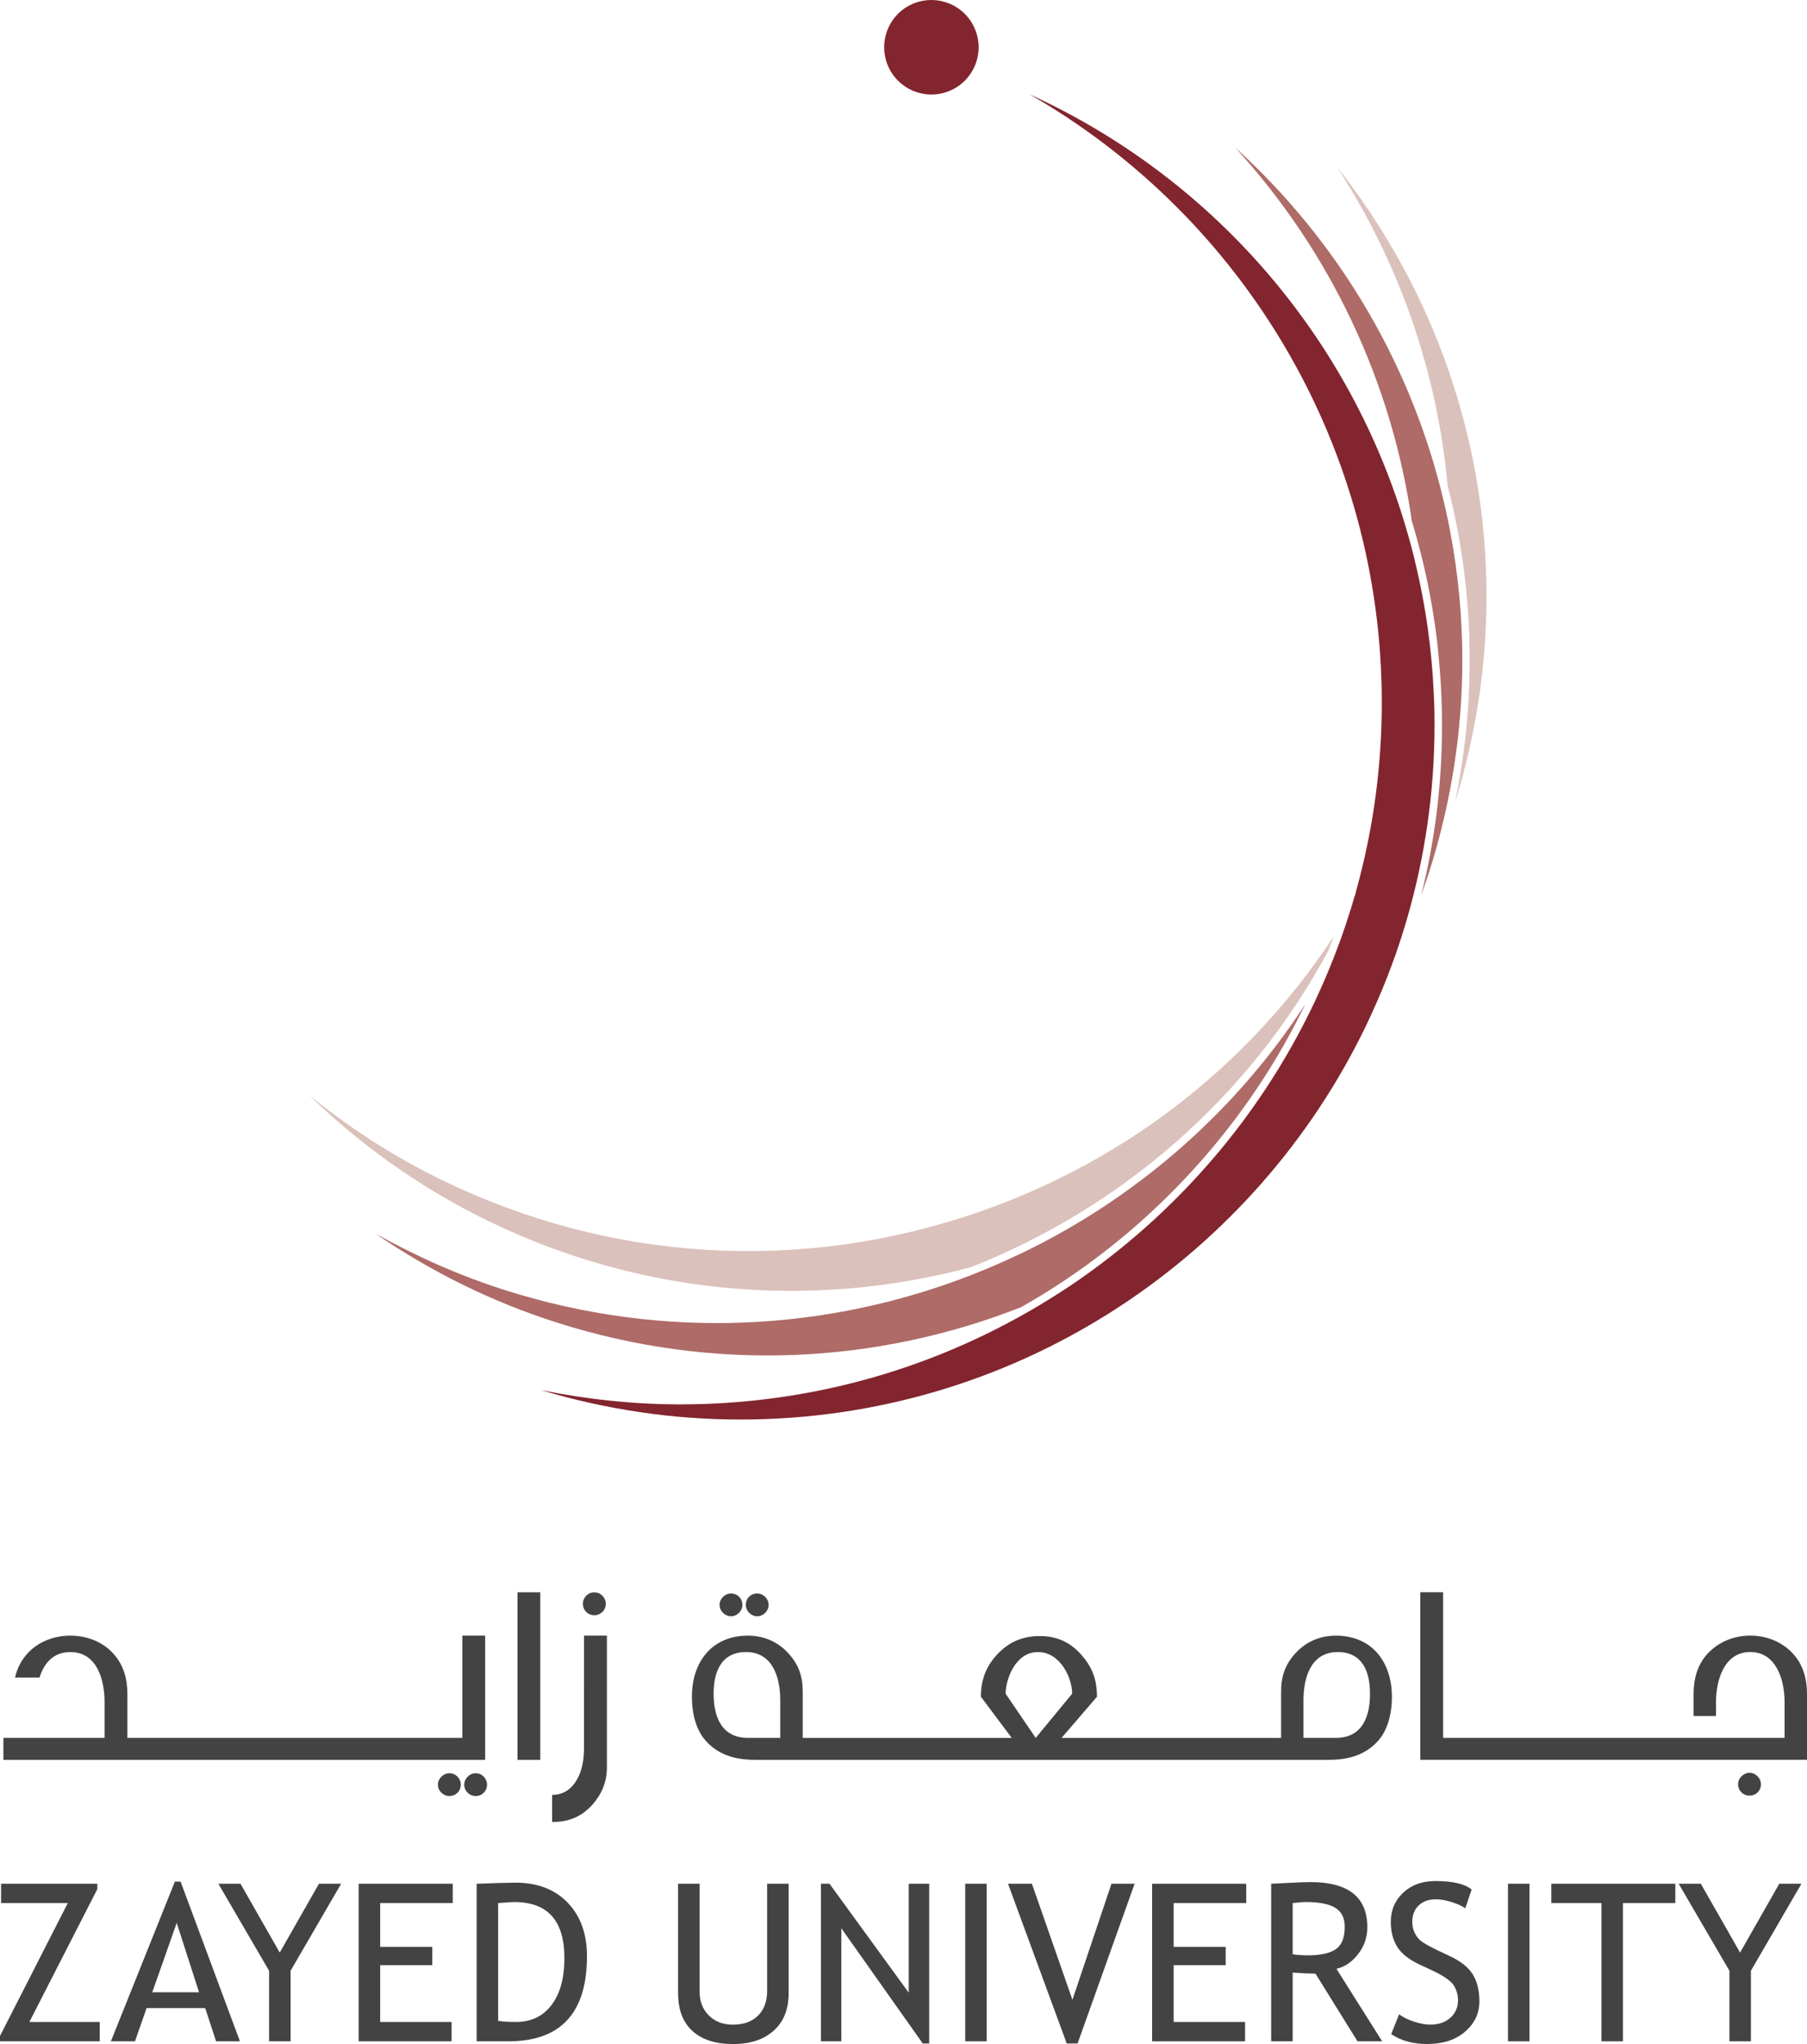 <svg xmlns="http://www.w3.org/2000/svg" xmlns:xlink="http://www.w3.org/1999/xlink" version="1.1" id="Layer_1" x="0px" y="0px" style="enable-background:new 0 0 1000 1000;" xml:space="preserve" viewBox="182.53 141 634.94 718.01">
<style type="text/css">
	.st0{fill:#DBC1BB;}
	.st1{fill:#AE6B67;}
	.st2{fill:#ACA280;}
	.st3{fill:#D89D55;}
	.st4{fill:#83252E;}
	.st5{fill:#444344;}
	.st6{fill:#DBC4BD;}
	.st7{fill:#AA6F67;}
	.st8{fill:#D79C54;}
	.st9{fill:#85252E;}
	.st10{fill:#211F1F;}
</style>
<g>
	<path class="st0" d="M693.8,422.83c7.41-23.76,11.06-48.18,11.06-72.47c0-53.89-18.03-107.05-52.53-150.71   c22.14,34.12,35.28,72.56,38.86,111.93C700.42,347.34,701.56,385.33,693.8,422.83"/>
	<path class="st0" d="M649.39,474.74c0.6-1.59,1.17-3.18,1.76-4.78c-30.88,46.86-76.46,81.5-130.68,98.77   c-62.74,19.98-129.5,14.31-188.03-15.91c-14.67-7.59-28.34-16.68-41.1-26.94c16.98,16.44,36.18,30.36,57.5,41.38   c56.01,28.92,118.19,34,174.79,18.88C576.33,565.4,621.54,526.59,649.39,474.74"/>
	<path class="st1" d="M545.84,579.07c-3.77,1.9-7.62,3.7-11.49,5.42c-3.24,1.44-6.57,2.83-9.89,4.14   c-50.98,20.03-108.86,23.34-164.98,5.39c-15.73-5.03-30.72-11.73-45.01-19.69c19.47,13.35,40.69,23.89,63.57,31.19   c55.53,17.76,112.89,14.5,163.35-5.38c21.64-12.25,41.24-27.74,58.11-45.78c1.3-1.37,2.57-2.74,3.8-4.15   c1.42-1.56,2.81-3.15,4.16-4.76c13.32-15.65,24.67-33.01,33.72-51.71C617.17,530.61,584.03,559.74,545.84,579.07"/>
	<path class="st1" d="M692.13,327.89c-0.5-2.69-1.06-5.4-1.67-8.07c-0.6-2.61-1.21-5.22-1.88-7.79   c-11.68-45.18-36.29-86.76-72.01-119.18c33.81,36.97,55.09,82.81,62.04,131.16c4.11,13.54,7.1,27.5,8.84,41.85   c0.22,1.82,0.37,3.68,0.56,5.56c0.17,1.71,0.32,3.45,0.46,5.18c0.5,6.33,0.76,12.72,0.76,19.15c0,19.11-2.16,37.71-6.32,55.58   c-0.32,1.45-0.69,2.87-1.05,4.29l2.78-8.11c0.01-0.03,0.03-0.1,0.05-0.14c7.85-24.64,11.67-49.74,11.67-74.56   C696.35,357.66,694.91,342.61,692.13,327.89"/>
	<path class="st2" d="M658.7,455.2c-0.06,0.24-0.14,0.49-0.23,0.73c0.19-0.46,0.4-0.91,0.59-1.36   C658.94,454.77,658.83,454.98,658.7,455.2"/>
	<path class="st3" d="M654.31,465.04c-0.02,0.01-0.02,0.02-0.02,0.04c0.02-0.02,0.05-0.06,0.07-0.11   C654.34,464.99,654.34,465.01,654.31,465.04"/>
	<path class="st4" d="M686.43,386.85c-0.06-1.71-0.17-3.41-0.27-5.09c-0.09-1.79-0.2-3.58-0.34-5.34c-0.95-12-2.74-23.75-5.39-35.24   c-0.63-2.75-1.28-5.47-2-8.19c-0.77-2.84-1.57-5.67-2.43-8.48c-20.08-66.05-67.58-121.08-131.68-150.37   c75.95,43.65,123.74,124.62,123.74,213.66c0,21.36-2.73,42.09-7.87,61.87c-0.48,1.84-0.97,3.7-1.48,5.53   c0.08-0.21,0.22-0.43,0.32-0.63c-0.19,0.45-0.37,0.9-0.57,1.36c-0.42,1.51-0.86,3.01-1.34,4.51c-0.57,1.83-1.17,3.69-1.78,5.53   c-1.1,3.32-2.31,6.62-3.57,9.89c-8.62,22.48-20.44,43.39-34.91,62.18c-1.3,1.66-2.63,3.31-3.93,4.96c-1.2,1.48-2.42,2.93-3.66,4.38   c-14.7,17.29-31.77,32.53-50.63,45.23c-2.83,1.89-5.72,3.72-8.61,5.5c-2.48,1.53-4.98,3-7.54,4.43   c-35.75,20.23-77.02,31.77-120.98,31.77c-16.52,0-32.83-1.8-48.88-5c22.61,6.75,46.05,10.33,70.06,10.33   c95.18,0,177.84-54.82,217.97-134.56c1.98-3.93,3.83-7.92,5.61-11.98c1.84-4.21,3.6-8.5,5.2-12.85c0.5-1.32,0.97-2.68,1.46-4.03   c0.74-2.12,1.46-4.25,2.14-6.39c0.65-2.13,1.32-4.24,1.95-6.4c6.19-21.51,9.57-44.2,9.57-67.67   C686.61,392.76,686.56,389.8,686.43,386.85"/>
	<path class="st4" d="M525.11,151.21c3.54,8.46-0.46,18.18-8.93,21.72c-8.44,3.52-18.17-0.49-21.68-8.92   c-3.55-8.48,0.46-18.2,8.89-21.72C511.87,138.76,521.59,142.75,525.11,151.21"/>
	<path class="st5" d="M340.43,763.88c-2.14,0-4.02,1.87-4.02,3.99c0,2.28,1.88,4.01,4.02,4.01c2.27,0,4.01-1.72,4.01-4.01   C344.44,765.75,342.7,763.88,340.43,763.88"/>
	<path class="st5" d="M353,715.55h-8.02v35.91H227.29v-15.45c0-5.22-1.31-10.16-4.94-14.16c-3.88-4.29-9.49-6.3-15.11-6.3   c-5.59,0-11.22,2.01-15.1,6.3c-2.26,2.51-3.63,5.35-4.32,8.43h8.59c1.55-4.93,4.75-8.96,10.82-8.96c9.5,0,12.04,9.87,12.04,17.64   v12.5h-35.55v7.71H353"/>
	<path class="st5" d="M349.66,763.88c-2.14,0-4.01,1.87-4.01,3.99c0,2.28,1.87,4.01,4.01,4.01c2.27,0,4-1.72,4-4.01   C353.66,765.75,351.93,763.88,349.66,763.88"/>
	<rect x="364.36" y="700.33" class="st5" width="8.01" height="58.85"/>
	<path class="st5" d="M391.35,708.37c2.28,0,4.03-1.75,4.03-4.03c0-2.14-1.76-4-4.03-4c-2.26,0-4,1.85-4,4   C387.35,706.62,389.08,708.37,391.35,708.37"/>
	<path class="st5" d="M387.74,755.04c0,5.09-1.07,9.1-3.07,12.03c-1.99,2.94-4.8,4.42-8.14,4.42v9.49h0.53   c5.49,0,9.89-1.99,13.49-5.89c3.22-3.6,5.23-7.88,5.23-13.23v-46.31h-8.03"/>
	<path class="st5" d="M448.6,708.75c2.13,0,4.01-1.87,4.01-4c0-2.17-1.88-4.01-4.01-4.01c-2.28,0-4.01,1.72-4.01,4.01   C444.59,706.88,446.46,708.75,448.6,708.75"/>
	<path class="st5" d="M439.39,708.75c2.14,0,4-1.87,4-4c0-2.29-1.74-4.01-4-4.01c-2.14,0-4.02,1.84-4.02,4.01   C435.37,706.88,437.25,708.75,439.39,708.75"/>
	<path class="st5" d="M797.28,763.73c-2.14,0-4.02,1.87-4.02,4.02c0,2.25,1.76,3.99,4.02,3.99c2.27,0,4.01-1.74,4.01-3.99   C801.29,765.6,799.42,763.73,797.28,763.73"/>
	<path class="st5" d="M812.51,721.83c-3.86-4.13-9.22-6.29-14.97-6.29s-11.08,2.16-14.96,6.29c-3.63,3.87-4.96,8.96-4.96,14.17v7.79   h7.88v-5c0-7.48,2.81-17.49,12.04-17.49c9.23,0,12.05,10.01,12.05,17.49v12.67H689.61v-51.15h-8.02v58.85h135.88v-23.16   C817.47,730.79,816.12,725.7,812.51,721.83"/>
	<path class="st5" d="M651.92,751.46h-11.38v-13.28c0-7.75,2.54-16.87,12.03-16.87c8.83,0,11.35,7.12,11.35,14.62   C663.94,743.68,661.41,751.46,651.92,751.46 M535.88,735.94c0-4.82,3.27-14.62,11.36-14.62c7.91,0,12.02,9.12,12.02,14.62   l-12.8,15.53L535.88,735.94z M456.69,751.46h-11.36c-9.48,0-12.05-7.78-12.05-15.53c0-7.5,2.57-14.62,11.38-14.62   c9.49,0,12.03,9.12,12.03,16.87V751.46z M651.92,715.55c-5.63,0-10.56,2.16-14.3,6.3c-3.62,4-4.94,8.06-4.94,13.41v16.21h-77.14   l12.44-14.45c0-6.58-2.01-10.91-5.76-15.04c-3.87-4.27-8.56-6.28-14.31-6.28c-6,0-10.78,2.01-14.83,6.28   c-3.88,4.13-5.88,8.73-5.88,15.04l10.83,14.45h-73.44v-16.21c0-5.35-1.35-9.4-4.95-13.41c-3.75-4.14-8.68-6.3-14.3-6.3   c-12.7,0-19.69,9.28-19.69,21.46c0,6.14,1.56,11.68,4.69,15.28c5.26,6.05,12.32,6.89,17.94,6.89h200.73   c5.6,0,12.67-0.83,17.93-6.89c3.11-3.59,4.68-9.14,4.68-15.28C671.6,724.83,664.61,715.55,651.92,715.55"/>
	<polyline class="st5" points="182.53,858.05 182.53,856.16 206.35,809.49 182.91,809.49 182.91,802.69 216.73,802.69    216.73,804.58 192.85,851.25 217.57,851.25 217.57,858.05  "/>
	<path class="st5" d="M258.45,858.05l-3.82-11.68h-20.59l-4.08,11.68h-8.47l22.49-56.11h2l20.86,56.11 M244.62,816.45l-8.59,24.37   h16.44L244.62,816.45z"/>
	<polyline class="st5" points="284.64,833.26 284.64,858.05 277.08,858.05 277.08,833.26 259.25,802.69 267.03,802.69    280.82,826.88 294.61,802.69 302.4,802.69  "/>
	<polyline class="st5" points="316.11,809.49 316.11,824.87 334.41,824.87 334.41,831.29 316.11,831.29 316.11,851.25    341.21,851.25 341.21,858.05 308.56,858.05 308.56,802.7 341.62,802.7 341.62,809.49  "/>
	<path class="st5" d="M361.16,858.05h-11.15V802.7c7.1-0.26,11.65-0.38,13.64-0.38c7.74,0,13.85,2.35,18.37,7.05   c4.5,4.69,6.76,10.95,6.76,18.75C388.79,848.07,379.57,858.05,361.16,858.05 M357.57,809.49v41.38c1.69,0.25,3.78,0.38,6.28,0.38   c5.29,0,9.45-1.98,12.47-5.95c3.02-3.96,4.53-9.48,4.53-16.53c0-13.11-5.89-19.65-17.64-19.65   C362.49,809.12,360.62,809.24,357.57,809.49"/>
	<path class="st5" d="M420.79,802.7h7.56v37.9c0,3.37,1.07,6.16,3.21,8.33c2.15,2.18,4.98,3.27,8.51,3.27   c3.72,0,6.66-1.06,8.81-3.17c2.13-2.12,3.2-4.99,3.2-8.62V802.7h7.56v38.51c0,5.59-1.75,9.95-5.24,13.09   c-3.49,3.14-8.24,4.71-14.26,4.71c-6.19,0-10.97-1.54-14.32-4.61c-3.36-3.08-5.02-7.49-5.02-13.22"/>
	<polyline class="st5" points="506.76,858.81 478.15,818.33 478.15,858.05 470.98,858.05 470.98,802.69 473.99,802.69    501.84,840.97 501.84,802.69 509.03,802.69 509.03,858.81  "/>
	<rect x="521.68" y="802.69" class="st5" width="7.55" height="55.36"/>
	<polyline class="st5" points="561.17,858.81 557.36,858.81 536.72,802.69 545.12,802.69 559.36,843.46 573.08,802.69    581.21,802.69  "/>
	<polyline class="st5" points="594.92,809.49 594.92,824.87 613.21,824.87 613.21,831.29 594.92,831.29 594.92,851.25    620.02,851.25 620.02,858.05 587.36,858.05 587.36,802.7 620.43,802.7 620.43,809.49  "/>
	<path class="st5" d="M659.53,858.05l-14.77-23.77c-1.69,0-4.36-0.12-8.01-0.38v24.15h-7.56V802.7c0.28,0,2.24-0.1,5.88-0.29   c3.64-0.19,6.29-0.29,7.96-0.29c13.3,0,19.95,5.29,19.95,15.87c0,3.48-1.07,6.61-3.21,9.39c-2.15,2.79-4.69,4.52-7.64,5.2   l16.06,25.47 M636.75,809.49v17.99c1.81,0.25,3.57,0.37,5.29,0.37c4.53,0,7.83-0.74,9.9-2.19c2.07-1.46,3.1-4.06,3.1-7.82   c0-3.1-1.11-5.33-3.33-6.69c-2.21-1.36-5.72-2.04-10.5-2.04C640.45,809.12,638.96,809.24,636.75,809.49"/>
	<path class="st5" d="M671.37,855.52l2.77-6.96c1.4,1.04,3.16,1.9,5.26,2.59c2.1,0.69,3.98,1.04,5.65,1.04   c2.94,0,5.32-0.8,7.11-2.42c1.78-1.6,2.68-3.66,2.68-6.16c0-1.86-0.5-3.59-1.49-5.2c-1-1.59-3.5-3.34-7.5-5.23l-4.46-2.08   c-3.78-1.76-6.42-3.85-7.92-6.27c-1.5-2.41-2.25-5.34-2.25-8.73c0-4.13,1.46-7.55,4.38-10.28c2.92-2.72,6.68-4.07,11.27-4.07   c6.11,0,10.38,0.99,12.76,2.98l-2.23,6.58c-1.01-0.73-2.55-1.44-4.61-2.12c-2.07-0.68-3.98-1.02-5.75-1.02   c-2.56,0-4.59,0.73-6.06,2.19c-1.48,1.47-2.21,3.34-2.21,5.63c0,1.41,0.26,2.7,0.79,3.85c0.54,1.16,1.27,2.12,2.21,2.91   c0.95,0.78,2.88,1.88,5.8,3.29l4.54,2.15c3.78,1.79,6.44,3.92,7.96,6.41c1.52,2.48,2.28,5.64,2.28,9.47   c0,4.16-1.67,7.68-5.01,10.58c-3.33,2.9-7.8,4.35-13.4,4.35C679.04,859,674.84,857.84,671.37,855.52"/>
	<rect x="712.4" y="802.69" class="st5" width="7.56" height="55.36"/>
	<polyline class="st5" points="752.8,809.49 752.8,858.05 745.24,858.05 745.24,809.49 727.63,809.49 727.63,802.7 771.2,802.7    771.2,809.49  "/>
	<polyline class="st5" points="797.76,833.26 797.76,858.05 790.21,858.05 790.21,833.26 772.37,802.69 780.16,802.69    793.95,826.88 807.74,802.69 815.52,802.69  "/>
</g>
</svg>